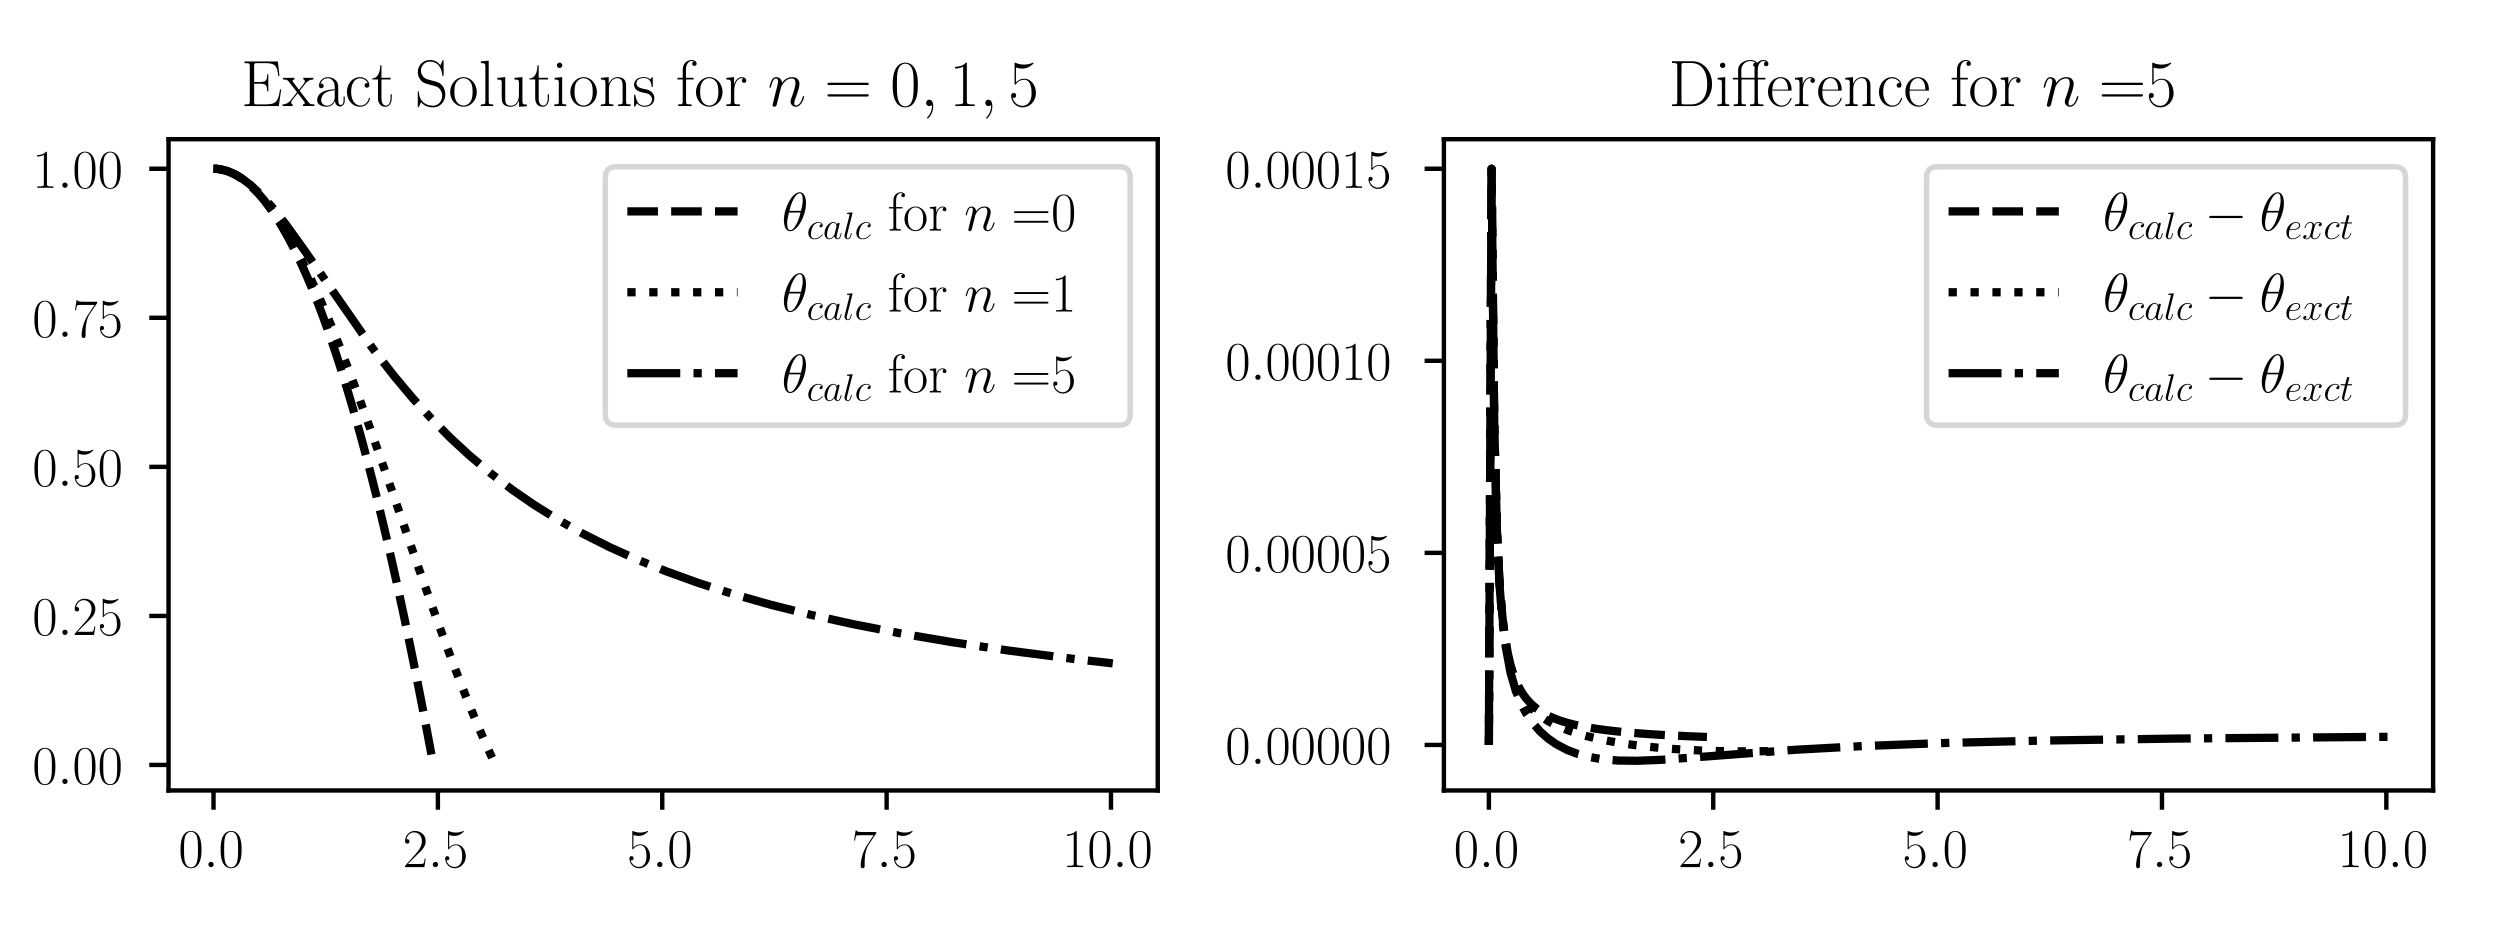 <?xml version="1.0" encoding="utf-8" standalone="no"?>
<!DOCTYPE svg PUBLIC "-//W3C//DTD SVG 1.1//EN"
  "http://www.w3.org/Graphics/SVG/1.1/DTD/svg11.dtd">
<!-- Created with matplotlib (https://matplotlib.org/) -->
<svg height="170.079pt" version="1.1" viewBox="0 0 453.543 170.079" width="453.543pt" xmlns="http://www.w3.org/2000/svg" xmlns:xlink="http://www.w3.org/1999/xlink">
 <defs>
  <style type="text/css">*{stroke-linecap:butt;stroke-linejoin:round;}</style>
 </defs>
 <g id="figure_1">
  <g id="patch_1">
   <path d="M 0 170.079 
L 453.543 170.079 
L 453.543 0 
L 0 0 
z
" style="fill:#ffffff;"/>
  </g>
  <g id="axes_1">
   <g id="patch_2">
    <path d="M 30.578 143.399 
L 210.035 143.399 
L 210.035 25.248 
L 30.578 25.248 
z
" style="fill:#ffffff;"/>
   </g>
   <g id="matplotlib.axis_1">
    <g id="xtick_1">
     <g id="line2d_1">
      <defs>
       <path d="M 0 0 
L 0 3.5 
" id="mfe8bf0acc1" style="stroke:#000000;stroke-width:0.8;"/>
      </defs>
      <g>
       <use style="stroke:#000000;stroke-width:0.8;" x="38.735" xlink:href="#mfe8bf0acc1" y="143.399"/>
      </g>
     </g>
     <g id="text_1">
      <!-- $\mathdefault{0.0}$ -->
      <g transform="translate(32.37 157.317)scale(0.1 -0.1)">
       <defs>
        <path d="M 42 31.844 
C 42 37.969 41.906 48.422 37.703 56.453 
C 34 63.484 28.094 66 22.906 66 
C 18.094 66 12 63.781 8.203 56.562 
C 4.203 49.016 3.797 39.672 3.797 31.844 
C 3.797 26.109 3.906 17.375 7 9.734 
C 11.297 -0.609 19 -2 22.906 -2 
C 27.5 -2 34.5 -0.109 38.594 9.438 
C 41.594 16.375 42 24.5 42 31.844 
z
M 22.906 -0.406 
C 16.5 -0.406 12.703 5.125 11.297 12.75 
C 10.203 18.688 10.203 27.328 10.203 32.953 
C 10.203 40.688 10.203 47.109 11.5 53.234 
C 13.406 61.781 19 64.391 22.906 64.391 
C 27 64.391 32.297 61.672 34.203 53.438 
C 35.5 47.719 35.594 40.984 35.594 32.953 
C 35.594 26.422 35.594 18.375 34.406 12.453 
C 32.297 1.5 26.406 -0.406 22.906 -0.406 
z
" id="CMR17-48"/>
        <path d="M 18.406 4.797 
C 18.406 7.688 16 9.688 13.594 9.688 
C 10.703 9.688 8.703 7.297 8.703 4.891 
C 8.703 2 11.094 0 13.5 0 
C 16.406 0 18.406 2.391 18.406 4.797 
z
" id="CMMI12-58"/>
       </defs>
       <use transform="scale(0.996)" xlink:href="#CMR17-48"/>
       <use transform="translate(45.69 0)scale(0.996)" xlink:href="#CMMI12-58"/>
       <use transform="translate(72.788 0)scale(0.996)" xlink:href="#CMR17-48"/>
      </g>
     </g>
    </g>
    <g id="xtick_2">
     <g id="line2d_2">
      <g>
       <use style="stroke:#000000;stroke-width:0.8;" x="79.439" xlink:href="#mfe8bf0acc1" y="143.399"/>
      </g>
     </g>
     <g id="text_2">
      <!-- $\mathdefault{2.5}$ -->
      <g transform="translate(73.074 157.317)scale(0.1 -0.1)">
       <defs>
        <path d="M 41.703 15.469 
L 39.906 15.469 
C 38.906 8.391 38.094 7.188 37.703 6.594 
C 37.203 5.797 30 5.797 28.594 5.797 
L 9.406 5.797 
C 13 9.688 20 16.766 28.5 24.938 
C 34.594 30.719 41.703 37.5 41.703 47.391 
C 41.703 59.188 32.297 66 21.797 66 
C 10.797 66 4.094 56.297 4.094 47.297 
C 4.094 43.391 7 42.891 8.203 42.891 
C 9.203 42.891 12.203 43.484 12.203 46.984 
C 12.203 50.094 9.594 51 8.203 51 
C 7.594 51 7 50.891 6.594 50.688 
C 8.5 59.188 14.297 63.391 20.406 63.391 
C 29.094 63.391 34.797 56.5 34.797 47.391 
C 34.797 38.703 29.703 31.219 24 24.734 
L 4.094 2.297 
L 4.094 0 
L 39.297 0 
z
" id="CMR17-50"/>
        <path d="M 11.406 58.594 
C 12.406 58.188 16.5 56.891 20.703 56.891 
C 30 56.891 35.094 61.891 38 64.688 
C 38 65.484 38 66 37.406 66 
C 37.297 66 37.094 66 36.297 65.594 
C 32.797 64.094 28.703 63 23.703 63 
C 20.703 63 16.203 63.359 11.297 65.484 
C 10.203 66 10 66 9.906 66 
C 9.406 66 9.297 65.891 9.297 63.906 
L 9.297 34.859 
C 9.297 33.016 9.297 32.5 10.297 32.5 
C 10.797 32.5 11 32.703 11.5 33.422 
C 14.703 38.047 19.094 40 24.094 40 
C 27.594 40 35.094 37.734 35.094 20.203 
C 35.094 16.984 35.094 11.188 32.094 6.594 
C 29.594 2.484 25.703 0.391 21.406 0.391 
C 14.797 0.391 8.094 4.984 6.297 12.688 
C 6.703 12.594 7.5 12.391 7.906 12.391 
C 9.203 12.391 11.703 13.094 11.703 16.188 
C 11.703 18.891 9.797 20 7.906 20 
C 5.594 20 4.094 18.594 4.094 15.797 
C 4.094 7.094 11 -2 21.594 -2 
C 31.906 -2 41.703 6.891 41.703 19.797 
C 41.703 32.094 33.906 41.594 24.203 41.594 
C 19.094 41.594 14.797 39.688 11.406 36 
z
" id="CMR17-53"/>
       </defs>
       <use transform="scale(0.996)" xlink:href="#CMR17-50"/>
       <use transform="translate(45.69 0)scale(0.996)" xlink:href="#CMMI12-58"/>
       <use transform="translate(72.788 0)scale(0.996)" xlink:href="#CMR17-53"/>
      </g>
     </g>
    </g>
    <g id="xtick_3">
     <g id="line2d_3">
      <g>
       <use style="stroke:#000000;stroke-width:0.8;" x="120.144" xlink:href="#mfe8bf0acc1" y="143.399"/>
      </g>
     </g>
     <g id="text_3">
      <!-- $\mathdefault{5.0}$ -->
      <g transform="translate(113.779 157.317)scale(0.1 -0.1)">
       <use transform="scale(0.996)" xlink:href="#CMR17-53"/>
       <use transform="translate(45.69 0)scale(0.996)" xlink:href="#CMMI12-58"/>
       <use transform="translate(72.788 0)scale(0.996)" xlink:href="#CMR17-48"/>
      </g>
     </g>
    </g>
    <g id="xtick_4">
     <g id="line2d_4">
      <g>
       <use style="stroke:#000000;stroke-width:0.8;" x="160.848" xlink:href="#mfe8bf0acc1" y="143.399"/>
      </g>
     </g>
     <g id="text_4">
      <!-- $\mathdefault{7.5}$ -->
      <g transform="translate(154.483 157.317)scale(0.1 -0.1)">
       <defs>
        <path d="M 45.094 61.797 
L 45.094 64 
L 21.594 64 
C 9.906 64 9.703 65.094 9.297 67 
L 7.5 67 
L 4.594 48.5 
L 6.406 48.5 
C 6.703 50.406 7.406 55.5 8.594 57.391 
C 9.203 58.188 16.594 58.188 18.297 58.188 
L 40.297 58.188 
L 29.203 41.719 
C 21.797 30.641 16.703 15.672 16.703 2.594 
C 16.703 1.391 16.703 -2 20.297 -2 
C 23.906 -2 23.906 1.391 23.906 2.688 
L 23.906 7.281 
C 23.906 23.656 26.703 34.438 31.297 41.312 
z
" id="CMR17-55"/>
       </defs>
       <use transform="scale(0.996)" xlink:href="#CMR17-55"/>
       <use transform="translate(45.69 0)scale(0.996)" xlink:href="#CMMI12-58"/>
       <use transform="translate(72.788 0)scale(0.996)" xlink:href="#CMR17-53"/>
      </g>
     </g>
    </g>
    <g id="xtick_5">
     <g id="line2d_5">
      <g>
       <use style="stroke:#000000;stroke-width:0.8;" x="201.552" xlink:href="#mfe8bf0acc1" y="143.399"/>
      </g>
     </g>
     <g id="text_5">
      <!-- $\mathdefault{10.0}$ -->
      <g transform="translate(192.696 157.317)scale(0.1 -0.1)">
       <defs>
        <path d="M 26.594 63.797 
C 26.594 65.891 26.5 66 25.094 66 
C 21.203 61.359 15.297 59.891 9.703 59.688 
C 9.406 59.688 8.906 59.688 8.797 59.5 
C 8.703 59.297 8.703 59.094 8.703 57 
C 11.797 57 17 57.594 21 59.984 
L 21 7.297 
C 21 3.797 20.797 2.594 12.203 2.594 
L 9.203 2.594 
L 9.203 0 
C 14 0.094 19 0.188 23.797 0.188 
C 28.594 0.188 33.594 0.094 38.406 0 
L 38.406 2.594 
L 35.406 2.594 
C 26.797 2.594 26.594 3.688 26.594 7.297 
z
" id="CMR17-49"/>
       </defs>
       <use transform="scale(0.996)" xlink:href="#CMR17-49"/>
       <use transform="translate(45.69 0)scale(0.996)" xlink:href="#CMR17-48"/>
       <use transform="translate(91.381 0)scale(0.996)" xlink:href="#CMMI12-58"/>
       <use transform="translate(118.478 0)scale(0.996)" xlink:href="#CMR17-48"/>
      </g>
     </g>
    </g>
   </g>
   <g id="matplotlib.axis_2">
    <g id="ytick_1">
     <g id="line2d_6">
      <defs>
       <path d="M 0 0 
L -3.5 0 
" id="m88f991ffd8" style="stroke:#000000;stroke-width:0.8;"/>
      </defs>
      <g>
       <use style="stroke:#000000;stroke-width:0.8;" x="30.578" xlink:href="#m88f991ffd8" y="138.777"/>
      </g>
     </g>
     <g id="text_6">
      <!-- $\mathdefault{0.00}$ -->
      <g transform="translate(5.866 142.236)scale(0.1 -0.1)">
       <use transform="scale(0.996)" xlink:href="#CMR17-48"/>
       <use transform="translate(45.69 0)scale(0.996)" xlink:href="#CMMI12-58"/>
       <use transform="translate(72.788 0)scale(0.996)" xlink:href="#CMR17-48"/>
       <use transform="translate(118.478 0)scale(0.996)" xlink:href="#CMR17-48"/>
      </g>
     </g>
    </g>
    <g id="ytick_2">
     <g id="line2d_7">
      <g>
       <use style="stroke:#000000;stroke-width:0.8;" x="30.578" xlink:href="#m88f991ffd8" y="111.737"/>
      </g>
     </g>
     <g id="text_7">
      <!-- $\mathdefault{0.25}$ -->
      <g transform="translate(5.866 115.196)scale(0.1 -0.1)">
       <use transform="scale(0.996)" xlink:href="#CMR17-48"/>
       <use transform="translate(45.69 0)scale(0.996)" xlink:href="#CMMI12-58"/>
       <use transform="translate(72.788 0)scale(0.996)" xlink:href="#CMR17-50"/>
       <use transform="translate(118.478 0)scale(0.996)" xlink:href="#CMR17-53"/>
      </g>
     </g>
    </g>
    <g id="ytick_3">
     <g id="line2d_8">
      <g>
       <use style="stroke:#000000;stroke-width:0.8;" x="30.578" xlink:href="#m88f991ffd8" y="84.698"/>
      </g>
     </g>
     <g id="text_8">
      <!-- $\mathdefault{0.50}$ -->
      <g transform="translate(5.866 88.157)scale(0.1 -0.1)">
       <use transform="scale(0.996)" xlink:href="#CMR17-48"/>
       <use transform="translate(45.69 0)scale(0.996)" xlink:href="#CMMI12-58"/>
       <use transform="translate(72.788 0)scale(0.996)" xlink:href="#CMR17-53"/>
       <use transform="translate(118.478 0)scale(0.996)" xlink:href="#CMR17-48"/>
      </g>
     </g>
    </g>
    <g id="ytick_4">
     <g id="line2d_9">
      <g>
       <use style="stroke:#000000;stroke-width:0.8;" x="30.578" xlink:href="#m88f991ffd8" y="57.658"/>
      </g>
     </g>
     <g id="text_9">
      <!-- $\mathdefault{0.75}$ -->
      <g transform="translate(5.866 61.117)scale(0.1 -0.1)">
       <use transform="scale(0.996)" xlink:href="#CMR17-48"/>
       <use transform="translate(45.69 0)scale(0.996)" xlink:href="#CMMI12-58"/>
       <use transform="translate(72.788 0)scale(0.996)" xlink:href="#CMR17-55"/>
       <use transform="translate(118.478 0)scale(0.996)" xlink:href="#CMR17-53"/>
      </g>
     </g>
    </g>
    <g id="ytick_5">
     <g id="line2d_10">
      <g>
       <use style="stroke:#000000;stroke-width:0.8;" x="30.578" xlink:href="#m88f991ffd8" y="30.618"/>
      </g>
     </g>
     <g id="text_10">
      <!-- $\mathdefault{1.00}$ -->
      <g transform="translate(5.866 34.078)scale(0.1 -0.1)">
       <use transform="scale(0.996)" xlink:href="#CMR17-49"/>
       <use transform="translate(45.69 0)scale(0.996)" xlink:href="#CMMI12-58"/>
       <use transform="translate(72.788 0)scale(0.996)" xlink:href="#CMR17-48"/>
       <use transform="translate(118.478 0)scale(0.996)" xlink:href="#CMR17-48"/>
      </g>
     </g>
    </g>
   </g>
   <g id="line2d_11">
    <path clip-path="url(#p8e3bbc7e26)" d="M 38.735 30.618 
L 39.223 30.618 
L 39.712 30.674 
L 40.2 30.758 
L 40.689 30.874 
L 41.177 31.02 
L 41.666 31.2 
L 42.154 31.411 
L 42.643 31.655 
L 43.131 31.931 
L 43.619 32.239 
L 44.108 32.58 
L 44.596 32.953 
L 45.085 33.359 
L 45.573 33.797 
L 46.062 34.268 
L 46.55 34.771 
L 47.039 35.306 
L 47.527 35.874 
L 48.016 36.474 
L 48.504 37.107 
L 48.992 37.772 
L 49.481 38.47 
L 49.969 39.2 
L 50.458 39.963 
L 50.946 40.758 
L 51.435 41.585 
L 51.923 42.445 
L 52.412 43.337 
L 52.9 44.262 
L 53.389 45.219 
L 53.877 46.209 
L 54.365 47.231 
L 54.854 48.286 
L 55.342 49.373 
L 55.831 50.492 
L 56.319 51.644 
L 56.808 52.828 
L 57.296 54.045 
L 57.785 55.294 
L 58.273 56.576 
L 58.761 57.89 
L 59.25 59.237 
L 59.738 60.616 
L 60.227 62.027 
L 60.715 63.471 
L 61.204 64.947 
L 61.692 66.456 
L 62.181 67.998 
L 62.669 69.571 
L 63.158 71.177 
L 63.646 72.816 
L 64.134 74.487 
L 64.623 76.191 
L 65.111 77.926 
L 65.6 79.695 
L 66.088 81.496 
L 66.577 83.329 
L 67.065 85.195 
L 67.554 87.093 
L 68.042 89.024 
L 68.531 90.987 
L 69.019 92.982 
L 69.507 95.01 
L 69.996 97.071 
L 70.484 99.163 
L 70.973 101.289 
L 71.461 103.446 
L 71.95 105.637 
L 72.438 107.859 
L 72.927 110.114 
L 73.415 112.402 
L 73.903 114.722 
L 74.392 117.074 
L 74.88 119.459 
L 75.369 121.877 
L 75.857 124.326 
L 76.346 126.809 
L 76.834 129.323 
L 77.323 131.87 
L 77.811 134.45 
L 78.3 137.062 
" style="fill:none;stroke:#000000;stroke-dasharray:5.55,2.4;stroke-dashoffset:0;stroke-width:1.5;"/>
   </g>
   <g id="line2d_12">
    <path clip-path="url(#p8e3bbc7e26)" d="M 38.735 30.618 
L 39.223 30.618 
L 39.712 30.674 
L 40.2 30.758 
L 40.689 30.873 
L 41.177 31.02 
L 41.666 31.199 
L 42.154 31.409 
L 42.643 31.652 
L 43.131 31.926 
L 43.619 32.232 
L 44.108 32.569 
L 44.596 32.938 
L 45.085 33.338 
L 45.573 33.769 
L 46.062 34.231 
L 46.55 34.723 
L 47.039 35.246 
L 47.527 35.798 
L 48.016 36.38 
L 48.504 36.991 
L 48.992 37.632 
L 49.481 38.301 
L 49.969 38.998 
L 50.458 39.724 
L 50.946 40.476 
L 51.435 41.256 
L 51.923 42.063 
L 52.412 42.896 
L 52.9 43.755 
L 53.389 44.639 
L 53.877 45.549 
L 54.365 46.482 
L 54.854 47.44 
L 55.342 48.421 
L 55.831 49.425 
L 56.319 50.451 
L 56.808 51.5 
L 57.296 52.569 
L 57.785 53.66 
L 58.273 54.77 
L 58.761 55.9 
L 59.25 57.049 
L 59.738 58.217 
L 60.227 59.402 
L 60.715 60.604 
L 61.204 61.823 
L 61.692 63.058 
L 62.181 64.308 
L 62.669 65.573 
L 63.158 66.852 
L 63.646 68.144 
L 64.134 69.448 
L 64.623 70.765 
L 65.111 72.093 
L 65.6 73.432 
L 66.088 74.78 
L 66.577 76.138 
L 67.065 77.504 
L 67.554 78.879 
L 68.042 80.26 
L 68.531 81.648 
L 69.019 83.042 
L 69.507 84.441 
L 69.996 85.844 
L 70.484 87.251 
L 70.973 88.661 
L 71.461 90.074 
L 71.95 91.488 
L 72.438 92.903 
L 72.927 94.318 
L 73.415 95.733 
L 73.903 97.147 
L 74.392 98.559 
L 74.88 99.968 
L 75.369 101.375 
L 75.857 102.777 
L 76.346 104.175 
L 76.834 105.568 
L 77.323 106.956 
L 77.811 108.336 
L 78.3 109.71 
L 78.788 111.076 
L 79.276 112.434 
L 79.765 113.783 
L 80.253 115.123 
L 80.742 116.452 
L 81.23 117.771 
L 81.719 119.078 
L 82.207 120.373 
L 82.696 121.657 
L 83.184 122.927 
L 83.673 124.183 
L 84.161 125.426 
L 84.649 126.654 
L 85.138 127.867 
L 85.626 129.064 
L 86.115 130.246 
L 86.603 131.411 
L 87.092 132.558 
L 87.58 133.689 
L 88.069 134.802 
L 88.557 135.896 
L 89.045 136.972 
L 89.534 138.028 
" style="fill:none;stroke:#000000;stroke-dasharray:1.5,2.475;stroke-dashoffset:0;stroke-width:1.5;"/>
   </g>
   <g id="line2d_13">
    <path clip-path="url(#p8e3bbc7e26)" d="M 38.735 30.618 
L 39.712 30.674 
L 41.177 31.018 
L 42.643 31.64 
L 44.108 32.528 
L 45.573 33.664 
L 47.527 35.52 
L 49.481 37.707 
L 51.923 40.803 
L 55.342 45.579 
L 67.554 63.131 
L 71.461 68.173 
L 74.88 72.246 
L 78.3 75.999 
L 81.719 79.446 
L 85.138 82.605 
L 89.045 85.892 
L 92.953 88.867 
L 96.861 91.565 
L 101.257 94.306 
L 105.653 96.774 
L 110.537 99.237 
L 115.422 101.447 
L 120.795 103.625 
L 126.656 105.742 
L 133.006 107.779 
L 139.844 109.719 
L 147.171 111.554 
L 154.986 113.278 
L 163.779 114.981 
L 173.059 116.554 
L 183.317 118.07 
L 195.039 119.572 
L 201.878 120.353 
L 201.878 120.353 
" style="fill:none;stroke:#000000;stroke-dasharray:9.6,2.4,1.5,2.4;stroke-dashoffset:0;stroke-width:1.5;"/>
   </g>
   <g id="patch_3">
    <path d="M 30.578 143.399 
L 30.578 25.248 
" style="fill:none;stroke:#000000;stroke-linecap:square;stroke-linejoin:miter;stroke-width:0.8;"/>
   </g>
   <g id="patch_4">
    <path d="M 210.035 143.399 
L 210.035 25.248 
" style="fill:none;stroke:#000000;stroke-linecap:square;stroke-linejoin:miter;stroke-width:0.8;"/>
   </g>
   <g id="patch_5">
    <path d="M 30.578 143.399 
L 210.035 143.399 
" style="fill:none;stroke:#000000;stroke-linecap:square;stroke-linejoin:miter;stroke-width:0.8;"/>
   </g>
   <g id="patch_6">
    <path d="M 30.578 25.248 
L 210.035 25.248 
" style="fill:none;stroke:#000000;stroke-linecap:square;stroke-linejoin:miter;stroke-width:0.8;"/>
   </g>
   <g id="text_11">
    <!-- Exact Solutions for $n=0,1,5$ -->
    <g transform="translate(43.752 19.248)scale(0.12 -0.12)">
     <defs>
      <path d="M 60.703 25.219 
L 58.906 25.219 
C 56.703 10.562 55.406 2.594 37.797 2.594 
L 23.906 2.594 
C 19.906 2.594 19.703 3.094 19.703 6.484 
L 19.703 34 
L 29.094 34 
C 38.5 34 39.406 30.609 39.406 22.328 
L 41.203 22.328 
L 41.203 48.219 
L 39.406 48.219 
C 39.406 39.969 38.5 36.594 29.094 36.594 
L 19.703 36.594 
L 19.703 61.312 
C 19.703 64.703 19.906 65.188 23.906 65.188 
L 37.594 65.188 
C 53.094 65.188 54.906 59.031 56.297 45.828 
L 58.094 45.828 
L 55.703 67.797 
L 5.094 67.797 
L 5.094 65.188 
C 12 65.188 13.094 65.188 13.094 60.719 
L 13.094 7.078 
C 13.094 2.594 12 2.594 5.094 2.594 
L 5.094 0 
L 57.094 0 
z
" id="CMR17-69"/>
      <path d="M 26 23.297 
C 29 27.188 32.406 31.594 35.203 34.891 
C 38.5 38.688 42.297 40.297 46.703 40.391 
L 46.703 43 
C 45 42.891 41.5 42.797 39.703 42.797 
C 37 42.797 33.906 42.797 31.594 43 
L 31.594 40.391 
C 33 40.188 33.797 39.188 33.797 37.797 
C 33.797 36 32.797 34.891 32.297 34.188 
L 24.906 24.797 
L 16.094 36.297 
C 15.203 37.391 15.203 37.594 15.203 38.094 
C 15.203 39.297 16.203 40.297 17.906 40.391 
L 17.906 43 
C 15.5 42.797 11.203 42.797 8.703 42.797 
C 6 42.797 2.797 42.797 0.594 43 
L 0.594 40.391 
C 6 40.391 7.203 40 9.594 37 
L 21.094 22.094 
C 21.297 21.891 21.797 21.297 21.797 21 
C 21.797 20.594 13.094 9.891 12 8.5 
C 7.5 3.094 2.797 2.688 0.094 2.594 
L 0.094 0 
C 1.797 0.094 5.297 0.188 7.094 0.188 
C 9.094 0.188 13.5 0.188 15.297 0 
L 15.297 2.594 
C 14.703 2.688 13.094 2.891 13.094 5.188 
C 13.094 7 13.906 8.094 14.797 9.297 
L 23.094 19.5 
L 31.797 8.188 
C 32.594 7.094 33.797 5.594 33.797 4.891 
C 33.797 3.5 32.594 2.688 31 2.594 
L 31 0 
C 33.406 0.188 37.703 0.188 40.203 0.188 
C 42.906 0.188 46.094 0.188 48.297 0 
L 48.297 2.594 
C 43.297 2.594 41.797 2.797 39.406 5.891 
z
" id="CMR17-120"/>
      <path d="M 36 25.875 
C 36 32 36 35.547 31.797 39.594 
C 28.094 42.984 23.797 44 20.406 44 
C 12.5 44 6.797 37.625 6.797 30.891 
C 6.797 27.188 9.797 27 10.406 27 
C 11.703 27 14 27.797 14 30.594 
C 14 33.094 12.094 34.188 10.406 34.188 
C 10 34.188 9.5 34.094 9.203 34 
C 11.297 40.531 16.703 42.391 20.203 42.391 
C 25.203 42.391 30.703 37.828 30.703 29.297 
L 30.703 25.5 
C 24.797 25.297 17.703 24.5 12.094 21.453 
C 5.797 17.922 4 12.844 4 9 
C 4 1.203 13 -1 18.297 -1 
C 23.797 -1 28.906 2.109 31.094 7.891 
C 31.297 3.422 34.094 -0.609 38.5 -0.609 
C 40.594 -0.609 45.906 0.797 45.906 8.797 
L 45.906 14.469 
L 44.094 14.469 
L 44.094 8.703 
C 44.094 2.516 41.406 1.703 40.094 1.703 
C 36 1.703 36 6.969 36 11.438 
z
M 30.703 13.859 
C 30.703 5.047 24.5 0.594 19 0.594 
C 14 0.594 10.094 4.344 10.094 9 
C 10.094 12.047 11.406 17.406 17.203 20.656 
C 22 23.391 27.5 23.797 30.703 24 
z
" id="CMR17-97"/>
      <path d="M 34.906 35 
C 33 35 30.203 35 30.203 31.484 
C 30.203 28.688 32.5 27.891 33.797 27.891 
C 34.5 27.891 37.406 28.188 37.406 31.688 
C 37.406 38.688 30.594 44 22.906 44 
C 12.297 44 3.297 34.391 3.297 21.547 
C 3.297 8.141 12.703 -1 22.906 -1 
C 35.297 -1 38.406 10.562 38.406 11.672 
C 38.406 12.078 38.297 12.375 37.594 12.375 
C 36.906 12.375 36.797 12.281 36.406 10.969 
C 33.797 2.812 28.094 0.797 23.797 0.797 
C 17.406 0.797 9.703 6.734 9.703 21.641 
C 9.703 36.844 17.094 42.188 23 42.188 
C 26.906 42.188 32.703 40.344 34.906 35 
z
" id="CMR17-99"/>
      <path d="M 15.094 40.391 
L 29.094 40.391 
L 29.094 43 
L 15.094 43 
L 15.094 62 
L 13.297 62 
C 13.094 51.438 9.594 42.188 1.094 41.984 
L 1.094 40.391 
L 9.797 40.391 
L 9.797 12.156 
C 9.797 10.234 9.797 -1 21.406 -1 
C 27.297 -1 30.703 4.812 30.703 12.25 
L 30.703 17.984 
L 28.906 17.984 
L 28.906 12.344 
C 28.906 5.422 26.203 0.797 22 0.797 
C 19.094 0.797 15.094 2.797 15.094 11.953 
z
" id="CMR17-116"/>
      <path d="M 43.797 67.984 
C 43.797 69.797 43.703 69.891 43.094 69.891 
C 42.5 69.891 42.297 69.484 41.906 68.594 
L 38.906 61.953 
C 35.094 67.5 29.297 70 23 70 
C 12.797 70 4.594 61.844 4.594 51.578 
C 4.594 48.453 5.297 44.016 8.703 39.781 
C 12.406 35.156 15.906 34.344 23.906 32.234 
C 26.906 31.422 31.906 30.109 32.906 29.703 
C 38.594 27.297 41.594 21.25 41.594 15.609 
C 41.594 8.344 36.5 0.594 27.797 0.594 
C 17.094 0.594 7.094 6.641 6.406 20.75 
C 6.297 22.359 6.203 22.453 5.5 22.453 
C 4.703 22.453 4.594 22.359 4.594 20.344 
L 4.594 0 
C 4.594 -1.812 4.703 -1.906 5.297 -1.906 
C 6 -1.906 6.203 -1.406 7.594 1.703 
C 7.703 2 7.703 2.203 9.594 6.031 
C 14.594 -0.609 23 -2 27.797 -2 
C 38.703 -2 46.406 7.141 46.406 17.828 
C 46.406 23.062 44.5 27.094 43.406 28.906 
C 39.203 35.359 34.703 36.562 29.906 37.766 
C 29.203 38.078 29 38.078 23.406 39.484 
C 18 40.891 15.703 41.594 13.203 44.312 
C 10.406 47.438 9.406 50.672 9.406 53.891 
C 9.406 60.438 14.594 67.594 23.094 67.594 
C 33.703 67.594 40.297 60.031 41.797 47.438 
C 42.094 45.625 42.203 45.531 42.906 45.531 
C 43.797 45.531 43.797 45.828 43.797 47.547 
z
" id="CMR17-83"/>
      <path d="M 43.094 21.188 
C 43.094 34 33.797 44 22.906 44 
C 12 44 2.703 34 2.703 21.188 
C 2.703 8.594 12 -1 22.906 -1 
C 33.797 -1 43.094 8.594 43.094 21.188 
z
M 22.906 0.797 
C 18.203 0.797 14.203 3.594 11.906 7.5 
C 9.406 12 9.094 17.594 9.094 22 
C 9.094 26.188 9.297 31.391 11.906 35.891 
C 13.906 39.188 17.797 42.391 22.906 42.391 
C 27.406 42.391 31.203 39.891 33.594 36.391 
C 36.703 31.688 36.703 25.094 36.703 22 
C 36.703 18.094 36.5 12.094 33.797 7.297 
C 31 2.688 26.703 0.797 22.906 0.797 
z
" id="CMR17-111"/>
      <path d="M 15.297 69 
L 3.406 67.891 
L 3.406 65.297 
C 9.297 65.297 10.203 64.703 10.203 59.922 
L 10.203 6.859 
C 10.203 3.094 9.797 2.594 3.406 2.594 
L 3.406 0 
C 5.797 0.188 10.203 0.188 12.703 0.188 
C 15.297 0.188 19.703 0.188 22.094 0 
L 22.094 2.594 
C 15.703 2.594 15.297 2.984 15.297 6.859 
z
" id="CMR17-108"/>
      <path d="M 29.406 42.891 
L 29.406 40.297 
C 35.297 40.297 36.203 39.688 36.203 34.828 
L 36.203 16.453 
C 36.203 7.969 31.703 0.594 24.297 0.594 
C 16.094 0.594 15.406 5.547 15.406 10.797 
L 15.406 44 
L 3.297 42.891 
L 3.297 40.297 
C 7.297 40.297 10 40.297 10.094 36.25 
L 10.094 16.859 
C 10.094 10.094 10.094 5.75 12.703 2.922 
C 14 1.609 16.5 -1 23.703 -1 
C 32.203 -1 35.5 6.25 36.297 8.375 
L 36.406 8.375 
L 36.406 -1 
L 48.297 -0.203 
L 48.297 2.406 
C 42.406 2.406 41.5 3.016 41.5 7.859 
L 41.5 44 
z
" id="CMR17-117"/>
      <path d="M 15.5 61.891 
C 15.5 64.094 13.703 66 11.406 66 
C 9.203 66 7.297 64.188 7.297 61.891 
C 7.297 59.688 9.094 57.797 11.406 57.797 
C 13.594 57.797 15.5 59.594 15.5 61.891 
z
M 3.797 42.891 
L 3.797 40.297 
C 9.406 40.297 10.203 39.688 10.203 34.859 
L 10.203 6.922 
C 10.203 3.094 9.797 2.594 3.406 2.594 
L 3.406 0 
C 5.797 0.188 10.094 0.188 12.594 0.188 
C 15 0.188 19.094 0.188 21.406 0 
L 21.406 2.594 
C 15.5 2.594 15.297 3.203 15.297 6.812 
L 15.297 44 
z
" id="CMR17-105"/>
      <path d="M 41.5 30.531 
C 41.5 35.656 40.5 44 28.703 44 
C 20.797 44 16.703 37.875 15.203 33.844 
L 15.094 33.844 
L 15.094 44 
L 3.297 42.891 
L 3.297 40.281 
C 9.203 40.281 10.094 39.688 10.094 34.859 
L 10.094 6.922 
C 10.094 3.094 9.703 2.594 3.297 2.594 
L 3.297 0 
C 5.703 0.188 10.094 0.188 12.703 0.188 
C 15.297 0.188 19.797 0.188 22.203 0 
L 22.203 2.594 
C 15.797 2.594 15.406 3 15.406 6.922 
L 15.406 26.219 
C 15.406 35.453 21 42.391 28 42.391 
C 35.406 42.391 36.203 35.766 36.203 30.938 
L 36.203 6.922 
C 36.203 3.094 35.797 2.594 29.406 2.594 
L 29.406 0 
C 31.797 0.188 36.203 0.188 38.797 0.188 
C 41.406 0.188 45.906 0.188 48.297 0 
L 48.297 2.594 
C 41.906 2.594 41.5 3 41.5 6.922 
z
" id="CMR17-110"/>
      <path d="M 30.906 42 
C 30.906 43.797 30.797 43.891 30.203 43.891 
C 29.797 43.891 29.703 43.797 28.5 42.297 
C 28.203 41.891 27.297 40.891 27 40.5 
C 23.797 43.891 19.297 44 17.594 44 
C 6.5 44 2.5 38.188 2.5 32.391 
C 2.5 23.391 12.703 21.297 15.594 20.688 
C 21.906 19.391 24.094 19 26.203 17.188 
C 27.5 16 29.703 13.797 29.703 10.188 
C 29.703 6 27.297 0.594 18.094 0.594 
C 9.406 0.594 6.297 7.188 4.5 16 
C 4.203 17.391 4.203 17.5 3.406 17.5 
C 2.594 17.5 2.5 17.391 2.5 15.391 
L 2.5 1 
C 2.5 -0.812 2.594 -0.906 3.203 -0.906 
C 3.703 -0.906 3.797 -0.812 4.297 0 
C 4.906 0.891 6.406 3.297 7 4.297 
C 9 1.594 12.5 -1 18.094 -1 
C 28 -1 33.297 4.391 33.297 12.188 
C 33.297 17.297 30.594 20 29.297 21.188 
C 26.297 24.297 22.797 25 18.594 25.797 
C 13.094 27 6.094 28.391 6.094 34.5 
C 6.094 37.094 7.5 42.594 17.594 42.594 
C 28.297 42.594 28.906 32.594 29.094 29.391 
C 29.203 28.891 29.703 28.797 30 28.797 
C 30.906 28.797 30.906 29.094 30.906 30.797 
z
" id="CMR17-115"/>
      <path d="M 15.297 40.391 
L 26.703 40.391 
L 26.703 43 
L 15.094 43 
L 15.094 55.297 
C 15.094 63.688 19.297 68.391 23.594 68.391 
C 24.906 68.391 26.406 68.172 27.406 67.797 
C 26.594 67.594 24.5 66.891 24.5 64.391 
C 24.5 61.797 26.5 61 27.906 61 
C 29.297 61 31.297 61.797 31.297 64.391 
C 31.297 68.016 27.703 70 23.703 70 
C 18 70 10.203 65.797 10.203 55.094 
L 10.203 43 
L 2.203 43 
L 2.203 40.391 
L 10.203 40.391 
L 10.203 6.891 
C 10.203 3.094 9.797 2.594 3.406 2.594 
L 3.406 0 
C 5.797 0.188 10.406 0.188 13 0.188 
C 15.906 0.188 21 0.188 23.703 0 
L 23.703 2.594 
C 16.5 2.594 15.297 2.594 15.297 7.094 
z
" id="CMR17-102"/>
      <path d="M 15 23.703 
C 15 33.344 19.094 42.391 26.594 42.391 
C 27.297 42.391 28 42.297 28.703 41.984 
C 28.703 41.984 26.5 41.281 26.5 38.672 
C 26.5 36.266 28.406 35.266 29.906 35.266 
C 31.094 35.266 33.297 35.969 33.297 38.781 
C 33.297 41.984 30.094 44 26.703 44 
C 19.094 44 15.797 36.562 14.797 33.047 
L 14.703 33.047 
L 14.703 44 
L 3.094 42.891 
L 3.094 40.281 
C 9 40.281 9.906 39.688 9.906 34.859 
L 9.906 6.922 
C 9.906 3.094 9.5 2.594 3.094 2.594 
L 3.094 0 
C 5.5 0.188 10.094 0.188 12.703 0.188 
C 15.594 0.188 20.703 0.188 23.406 0 
L 23.406 2.594 
C 16.203 2.594 15 2.594 15 7.109 
z
" id="CMR17-114"/>
      <path d="M 20.594 29.219 
C 20.797 29.828 23.297 34.812 27 38 
C 29.594 40.391 33 41.984 36.906 41.984 
C 40.906 41.984 42.297 39 42.297 35.016 
C 42.297 29.328 38.203 17.953 36.203 12.562 
C 35.297 10.172 34.797 8.875 34.797 7.078 
C 34.797 2.594 37.906 -1 42.703 -1 
C 52 -1 55.5 13.656 55.5 14.266 
C 55.5 14.766 55.094 15.156 54.5 15.156 
C 53.594 15.156 53.5 14.859 53 13.156 
C 50.703 4.984 46.906 1 43 1 
C 42 1 40.406 1.094 40.406 4.281 
C 40.406 6.781 41.5 9.766 42.094 11.172 
C 44.094 16.656 48.297 27.828 48.297 33.516 
C 48.297 39.5 44.797 44 37.203 44 
C 28.297 44 23.594 37.703 21.797 35.203 
C 21.5 40.891 17.406 44 13 44 
C 9.797 44 7.594 42.094 5.906 38.703 
C 4.094 35.109 2.703 29.125 2.703 28.719 
C 2.703 28.328 3.094 27.828 3.797 27.828 
C 4.594 27.828 4.703 27.922 5.297 30.219 
C 6.906 36.312 8.703 41.984 12.703 41.984 
C 15 41.984 15.797 40.391 15.797 37.406 
C 15.797 35.203 14.797 31.312 14.094 28.234 
L 11.297 17.453 
C 10.906 15.562 9.797 11.062 9.297 9.266 
C 8.594 6.672 7.5 1.984 7.5 1.484 
C 7.5 0.094 8.594 -1 10.094 -1 
C 11.297 -1 12.703 -0.406 13.5 1.094 
C 13.703 1.594 14.594 5.078 15.094 7.078 
L 17.297 16.062 
z
" id="CMMI12-110"/>
      <path d="M 64.297 32 
C 65.797 32 67.297 32 67.297 33.688 
C 67.297 35.5 65.594 35.5 63.906 35.5 
L 8 35.5 
C 6.297 35.5 4.594 35.5 4.594 33.688 
C 4.594 32 6.094 32 7.594 32 
z
M 63.906 14.484 
C 65.594 14.484 67.297 14.484 67.297 16.297 
C 67.297 18 65.797 18 64.297 18 
L 7.594 18 
C 6.094 18 4.594 18 4.594 16.297 
C 4.594 14.484 6.297 14.484 8 14.484 
z
" id="CMR17-61"/>
      <path d="M 19.5 -0.406 
C 19.5 5.391 17.594 9.688 13.5 9.688 
C 10.297 9.688 8.703 7.094 8.703 4.891 
C 8.703 2.688 10.203 0 13.594 0 
C 14.906 0 16 0.391 16.906 1.297 
C 17.094 1.5 17.203 1.5 17.297 1.5 
C 17.5 1.5 17.5 0.094 17.5 -0.406 
C 17.5 -3.641 16.906 -10.031 11.094 -16.422 
C 10 -17.609 10 -17.812 10 -18 
C 10 -18.5 10.5 -19 11 -19 
C 11.797 -19 19.5 -11.703 19.5 -0.406 
z
" id="CMMI12-59"/>
     </defs>
     <use transform="scale(0.996)" xlink:href="#CMR17-69"/>
     <use transform="translate(62.586 0)scale(0.996)" xlink:href="#CMR17-120"/>
     <use transform="translate(110.879 0)scale(0.996)" xlink:href="#CMR17-97"/>
     <use transform="translate(156.57 0)scale(0.996)" xlink:href="#CMR17-99"/>
     <use transform="translate(197.055 0)scale(0.996)" xlink:href="#CMR17-116"/>
     <use transform="translate(262.412 0)scale(0.996)" xlink:href="#CMR17-83"/>
     <use transform="translate(313.307 0)scale(0.996)" xlink:href="#CMR17-111"/>
     <use transform="translate(358.998 0)scale(0.996)" xlink:href="#CMR17-108"/>
     <use transform="translate(383.869 0)scale(0.996)" xlink:href="#CMR17-117"/>
     <use transform="translate(434.764 0)scale(0.996)" xlink:href="#CMR17-116"/>
     <use transform="translate(470.045 0)scale(0.996)" xlink:href="#CMR17-105"/>
     <use transform="translate(494.916 0)scale(0.996)" xlink:href="#CMR17-111"/>
     <use transform="translate(540.607 0)scale(0.996)" xlink:href="#CMR17-110"/>
     <use transform="translate(591.502 0)scale(0.996)" xlink:href="#CMR17-115"/>
     <use transform="translate(657.379 0)scale(0.996)" xlink:href="#CMR17-102"/>
     <use transform="translate(684.853 0)scale(0.996)" xlink:href="#CMR17-111"/>
     <use transform="translate(730.543 0)scale(0.996)" xlink:href="#CMR17-114"/>
     <use transform="translate(795.9 0)scale(0.996)" xlink:href="#CMMI12-110"/>
     <use transform="translate(881.804 0)scale(0.996)" xlink:href="#CMR17-61"/>
     <use transform="translate(981.193 0)scale(0.996)" xlink:href="#CMR17-48"/>
     <use transform="translate(1026.883 0)scale(0.996)" xlink:href="#CMMI12-59"/>
     <use transform="translate(1070.585 0)scale(0.996)" xlink:href="#CMR17-49"/>
     <use transform="translate(1116.275 0)scale(0.996)" xlink:href="#CMMI12-59"/>
     <use transform="translate(1159.977 0)scale(0.996)" xlink:href="#CMR17-53"/>
    </g>
   </g>
   <g id="legend_1">
    <g id="patch_7">
     <path d="M 111.811 77.14 
L 203.035 77.14 
Q 205.035 77.14 205.035 75.14 
L 205.035 32.248 
Q 205.035 30.248 203.035 30.248 
L 111.811 30.248 
Q 109.811 30.248 109.811 32.248 
L 109.811 75.14 
Q 109.811 77.14 111.811 77.14 
z
" style="fill:#ffffff;opacity:0.8;stroke:#cccccc;stroke-linejoin:miter;"/>
    </g>
    <g id="line2d_14">
     <path d="M 113.811 38.346 
L 133.811 38.346 
" style="fill:none;stroke:#000000;stroke-dasharray:5.55,2.4;stroke-dashoffset:0;stroke-width:1.5;"/>
    </g>
    <g id="line2d_15"/>
    <g id="text_12">
     <!-- $\theta_{calc}$ for $n=$0 -->
     <g transform="translate(141.811 41.846)scale(0.1 -0.1)">
      <defs>
       <path d="M 44.297 50 
C 44.297 60.141 41.094 70 32.906 70 
C 18.906 70 4 40.859 4 18.984 
C 4 14.406 5 -1 15.5 -1 
C 29.094 -1 44.297 27.422 44.297 50 
z
M 14 36 
C 15.5 41.859 17.594 50.203 21.594 57.266 
C 24.906 63.219 28.406 67.984 32.797 67.984 
C 36.094 67.984 38.297 65.203 38.297 55.672 
C 38.297 52.094 38 47.125 35.094 36 
z
M 34.406 33 
C 31.906 23.25 29.797 17 26.203 10.734 
C 23.297 5.656 19.797 1 15.594 1 
C 12.5 1 10 3.375 10 13.219 
C 10 19.672 11.594 26.438 13.203 33 
z
" id="CMMI12-18"/>
       <path d="M 39.094 38 
C 37.203 38 36.297 38 34.906 36.797 
C 34.297 36.297 33.203 34.797 33.203 33.188 
C 33.203 31.188 34.703 29.984 36.594 29.984 
C 39 29.984 41.703 31.984 41.703 35.984 
C 41.703 40.484 37.094 44 30.203 44 
C 17.094 44 4 30.188 4 15.797 
C 4 6.969 9.406 -1 19.594 -1 
C 33.203 -1 41.797 9.719 41.797 11.031 
C 41.797 11.641 41.203 12.141 40.797 12.141 
C 40.5 12.141 40.406 12.047 39.5 11.125 
C 33.094 2.516 23.594 1 19.797 1 
C 12.906 1 10.703 7.078 10.703 12.141 
C 10.703 15.688 12.406 25.531 16 32.391 
C 18.594 37.094 24 41.984 30.297 41.984 
C 31.594 41.984 37.094 41.812 39.094 38 
z
" id="CMMI12-99"/>
       <path d="M 30.094 11.859 
C 29.594 10.172 29.594 9.969 28.203 8.078 
C 26 5.281 21.594 1 16.906 1 
C 12.797 1 10.5 4.688 10.5 10.562 
C 10.5 16.062 13.594 27.234 15.5 31.422 
C 18.906 38.406 23.594 41.984 27.5 41.984 
C 34.094 41.984 35.406 33.812 35.406 33.016 
C 35.406 32.922 35.094 31.625 35 31.422 
z
M 36.5 37.406 
C 35.406 40 32.703 44 27.5 44 
C 16.203 44 4 29.422 4 14.656 
C 4 4.781 9.797 -1 16.594 -1 
C 22.094 -1 26.797 3.281 29.594 6.578 
C 30.594 0.688 35.297 -1 38.297 -1 
C 41.297 -1 43.703 0.797 45.5 4.375 
C 47.094 7.75 48.5 13.828 48.5 14.219 
C 48.5 14.719 48.094 15.125 47.5 15.125 
C 46.594 15.125 46.5 14.625 46.094 13.125 
C 44.594 7.266 42.703 1 38.594 1 
C 35.703 1 35.5 3.578 35.5 5.562 
C 35.5 7.859 35.797 8.953 36.703 12.828 
C 37.406 15.312 37.906 17.5 38.703 20.391 
C 42.406 35.312 43.297 38.891 43.297 39.5 
C 43.297 40.891 42.203 42 40.703 42 
C 37.5 42 36.703 38.5 36.5 37.312 
z
" id="CMMI12-97"/>
       <path d="M 25.406 66.484 
C 25.5 66.891 25.703 67.484 25.703 67.984 
C 25.703 69 24.703 69 24.5 69 
C 24.406 69 20.797 68.688 19 68.484 
C 17.297 68.391 15.797 68.188 14 68.094 
C 11.594 67.891 10.906 67.797 10.906 65.984 
C 10.906 64.984 11.906 64.984 12.906 64.984 
C 18 64.984 18 64.094 18 63.109 
C 18 62.703 18 62.516 17.5 60.719 
L 5.094 11.422 
C 4.797 10.328 4.594 9.531 4.594 7.953 
C 4.594 2.984 8.297 -1 13.406 -1 
C 16.703 -1 18.906 1.188 20.5 4.266 
C 22.203 7.547 23.594 13.812 23.594 14.203 
C 23.594 14.703 23.203 15.109 22.594 15.109 
C 21.703 15.109 21.594 14.609 21.203 13.109 
C 19.406 6.266 17.594 1 13.594 1 
C 10.594 1 10.594 4.172 10.594 5.562 
C 10.594 5.969 10.594 8.047 11.297 10.828 
z
" id="CMMI12-108"/>
      </defs>
      <use transform="scale(0.996)" xlink:href="#CMMI12-18"/>
      <use transform="translate(45.46 -14.944)scale(0.697)" xlink:href="#CMMI12-99"/>
      <use transform="translate(74.848 -14.944)scale(0.697)" xlink:href="#CMMI12-97"/>
      <use transform="translate(110.693 -14.944)scale(0.697)" xlink:href="#CMMI12-108"/>
      <use transform="translate(132.567 -14.944)scale(0.697)" xlink:href="#CMMI12-99"/>
      <use transform="translate(192.529 0)scale(0.996)" xlink:href="#CMR17-102"/>
      <use transform="translate(220.003 0)scale(0.996)" xlink:href="#CMR17-111"/>
      <use transform="translate(265.693 0)scale(0.996)" xlink:href="#CMR17-114"/>
      <use transform="translate(331.05 0)scale(0.996)" xlink:href="#CMMI12-110"/>
      <use transform="translate(416.954 0)scale(0.996)" xlink:href="#CMR17-61"/>
      <use transform="translate(488.669 0)scale(0.996)" xlink:href="#CMR17-48"/>
     </g>
    </g>
    <g id="line2d_16">
     <path d="M 113.811 53.025 
L 133.811 53.025 
" style="fill:none;stroke:#000000;stroke-dasharray:1.5,2.475;stroke-dashoffset:0;stroke-width:1.5;"/>
    </g>
    <g id="line2d_17"/>
    <g id="text_13">
     <!-- $\theta_{calc}$ for $n=$1 -->
     <g transform="translate(141.811 56.525)scale(0.1 -0.1)">
      <use transform="scale(0.996)" xlink:href="#CMMI12-18"/>
      <use transform="translate(45.46 -14.944)scale(0.697)" xlink:href="#CMMI12-99"/>
      <use transform="translate(74.848 -14.944)scale(0.697)" xlink:href="#CMMI12-97"/>
      <use transform="translate(110.693 -14.944)scale(0.697)" xlink:href="#CMMI12-108"/>
      <use transform="translate(132.567 -14.944)scale(0.697)" xlink:href="#CMMI12-99"/>
      <use transform="translate(192.529 0)scale(0.996)" xlink:href="#CMR17-102"/>
      <use transform="translate(220.003 0)scale(0.996)" xlink:href="#CMR17-111"/>
      <use transform="translate(265.693 0)scale(0.996)" xlink:href="#CMR17-114"/>
      <use transform="translate(331.05 0)scale(0.996)" xlink:href="#CMMI12-110"/>
      <use transform="translate(416.954 0)scale(0.996)" xlink:href="#CMR17-61"/>
      <use transform="translate(488.669 0)scale(0.996)" xlink:href="#CMR17-49"/>
     </g>
    </g>
    <g id="line2d_18">
     <path d="M 113.811 67.703 
L 133.811 67.703 
" style="fill:none;stroke:#000000;stroke-dasharray:9.6,2.4,1.5,2.4;stroke-dashoffset:0;stroke-width:1.5;"/>
    </g>
    <g id="line2d_19"/>
    <g id="text_14">
     <!-- $\theta_{calc}$ for $n=$5 -->
     <g transform="translate(141.811 71.203)scale(0.1 -0.1)">
      <use transform="scale(0.996)" xlink:href="#CMMI12-18"/>
      <use transform="translate(45.46 -14.944)scale(0.697)" xlink:href="#CMMI12-99"/>
      <use transform="translate(74.848 -14.944)scale(0.697)" xlink:href="#CMMI12-97"/>
      <use transform="translate(110.693 -14.944)scale(0.697)" xlink:href="#CMMI12-108"/>
      <use transform="translate(132.567 -14.944)scale(0.697)" xlink:href="#CMMI12-99"/>
      <use transform="translate(192.529 0)scale(0.996)" xlink:href="#CMR17-102"/>
      <use transform="translate(220.003 0)scale(0.996)" xlink:href="#CMR17-111"/>
      <use transform="translate(265.693 0)scale(0.996)" xlink:href="#CMR17-114"/>
      <use transform="translate(331.05 0)scale(0.996)" xlink:href="#CMMI12-110"/>
      <use transform="translate(416.954 0)scale(0.996)" xlink:href="#CMR17-61"/>
      <use transform="translate(488.669 0)scale(0.996)" xlink:href="#CMR17-53"/>
     </g>
    </g>
   </g>
  </g>
  <g id="axes_2">
   <g id="patch_8">
    <path d="M 261.95 143.399 
L 441.407 143.399 
L 441.407 25.248 
L 261.95 25.248 
z
" style="fill:#ffffff;"/>
   </g>
   <g id="matplotlib.axis_3">
    <g id="xtick_6">
     <g id="line2d_20">
      <g>
       <use style="stroke:#000000;stroke-width:0.8;" x="270.107" xlink:href="#mfe8bf0acc1" y="143.399"/>
      </g>
     </g>
     <g id="text_15">
      <!-- $\mathdefault{0.0}$ -->
      <g transform="translate(263.742 157.317)scale(0.1 -0.1)">
       <use transform="scale(0.996)" xlink:href="#CMR17-48"/>
       <use transform="translate(45.69 0)scale(0.996)" xlink:href="#CMMI12-58"/>
       <use transform="translate(72.788 0)scale(0.996)" xlink:href="#CMR17-48"/>
      </g>
     </g>
    </g>
    <g id="xtick_7">
     <g id="line2d_21">
      <g>
       <use style="stroke:#000000;stroke-width:0.8;" x="310.811" xlink:href="#mfe8bf0acc1" y="143.399"/>
      </g>
     </g>
     <g id="text_16">
      <!-- $\mathdefault{2.5}$ -->
      <g transform="translate(304.446 157.317)scale(0.1 -0.1)">
       <use transform="scale(0.996)" xlink:href="#CMR17-50"/>
       <use transform="translate(45.69 0)scale(0.996)" xlink:href="#CMMI12-58"/>
       <use transform="translate(72.788 0)scale(0.996)" xlink:href="#CMR17-53"/>
      </g>
     </g>
    </g>
    <g id="xtick_8">
     <g id="line2d_22">
      <g>
       <use style="stroke:#000000;stroke-width:0.8;" x="351.515" xlink:href="#mfe8bf0acc1" y="143.399"/>
      </g>
     </g>
     <g id="text_17">
      <!-- $\mathdefault{5.0}$ -->
      <g transform="translate(345.15 157.317)scale(0.1 -0.1)">
       <use transform="scale(0.996)" xlink:href="#CMR17-53"/>
       <use transform="translate(45.69 0)scale(0.996)" xlink:href="#CMMI12-58"/>
       <use transform="translate(72.788 0)scale(0.996)" xlink:href="#CMR17-48"/>
      </g>
     </g>
    </g>
    <g id="xtick_9">
     <g id="line2d_23">
      <g>
       <use style="stroke:#000000;stroke-width:0.8;" x="392.22" xlink:href="#mfe8bf0acc1" y="143.399"/>
      </g>
     </g>
     <g id="text_18">
      <!-- $\mathdefault{7.5}$ -->
      <g transform="translate(385.855 157.317)scale(0.1 -0.1)">
       <use transform="scale(0.996)" xlink:href="#CMR17-55"/>
       <use transform="translate(45.69 0)scale(0.996)" xlink:href="#CMMI12-58"/>
       <use transform="translate(72.788 0)scale(0.996)" xlink:href="#CMR17-53"/>
      </g>
     </g>
    </g>
    <g id="xtick_10">
     <g id="line2d_24">
      <g>
       <use style="stroke:#000000;stroke-width:0.8;" x="432.924" xlink:href="#mfe8bf0acc1" y="143.399"/>
      </g>
     </g>
     <g id="text_19">
      <!-- $\mathdefault{10.0}$ -->
      <g transform="translate(424.068 157.317)scale(0.1 -0.1)">
       <use transform="scale(0.996)" xlink:href="#CMR17-49"/>
       <use transform="translate(45.69 0)scale(0.996)" xlink:href="#CMR17-48"/>
       <use transform="translate(91.381 0)scale(0.996)" xlink:href="#CMMI12-58"/>
       <use transform="translate(118.478 0)scale(0.996)" xlink:href="#CMR17-48"/>
      </g>
     </g>
    </g>
   </g>
   <g id="matplotlib.axis_4">
    <g id="ytick_6">
     <g id="line2d_25">
      <g>
       <use style="stroke:#000000;stroke-width:0.8;" x="261.95" xlink:href="#m88f991ffd8" y="135.141"/>
      </g>
     </g>
     <g id="text_20">
      <!-- $\mathdefault{0.00000}$ -->
      <g transform="translate(222.294 138.6)scale(0.1 -0.1)">
       <use transform="scale(0.996)" xlink:href="#CMR17-48"/>
       <use transform="translate(45.69 0)scale(0.996)" xlink:href="#CMMI12-58"/>
       <use transform="translate(72.788 0)scale(0.996)" xlink:href="#CMR17-48"/>
       <use transform="translate(118.478 0)scale(0.996)" xlink:href="#CMR17-48"/>
       <use transform="translate(164.169 0)scale(0.996)" xlink:href="#CMR17-48"/>
       <use transform="translate(209.859 0)scale(0.996)" xlink:href="#CMR17-48"/>
       <use transform="translate(255.55 0)scale(0.996)" xlink:href="#CMR17-48"/>
      </g>
     </g>
    </g>
    <g id="ytick_7">
     <g id="line2d_26">
      <g>
       <use style="stroke:#000000;stroke-width:0.8;" x="261.95" xlink:href="#m88f991ffd8" y="100.3"/>
      </g>
     </g>
     <g id="text_21">
      <!-- $\mathdefault{0.00005}$ -->
      <g transform="translate(222.294 103.759)scale(0.1 -0.1)">
       <use transform="scale(0.996)" xlink:href="#CMR17-48"/>
       <use transform="translate(45.69 0)scale(0.996)" xlink:href="#CMMI12-58"/>
       <use transform="translate(72.788 0)scale(0.996)" xlink:href="#CMR17-48"/>
       <use transform="translate(118.478 0)scale(0.996)" xlink:href="#CMR17-48"/>
       <use transform="translate(164.169 0)scale(0.996)" xlink:href="#CMR17-48"/>
       <use transform="translate(209.859 0)scale(0.996)" xlink:href="#CMR17-48"/>
       <use transform="translate(255.55 0)scale(0.996)" xlink:href="#CMR17-53"/>
      </g>
     </g>
    </g>
    <g id="ytick_8">
     <g id="line2d_27">
      <g>
       <use style="stroke:#000000;stroke-width:0.8;" x="261.95" xlink:href="#m88f991ffd8" y="65.459"/>
      </g>
     </g>
     <g id="text_22">
      <!-- $\mathdefault{0.00010}$ -->
      <g transform="translate(222.294 68.919)scale(0.1 -0.1)">
       <use transform="scale(0.996)" xlink:href="#CMR17-48"/>
       <use transform="translate(45.69 0)scale(0.996)" xlink:href="#CMMI12-58"/>
       <use transform="translate(72.788 0)scale(0.996)" xlink:href="#CMR17-48"/>
       <use transform="translate(118.478 0)scale(0.996)" xlink:href="#CMR17-48"/>
       <use transform="translate(164.169 0)scale(0.996)" xlink:href="#CMR17-48"/>
       <use transform="translate(209.859 0)scale(0.996)" xlink:href="#CMR17-49"/>
       <use transform="translate(255.55 0)scale(0.996)" xlink:href="#CMR17-48"/>
      </g>
     </g>
    </g>
    <g id="ytick_9">
     <g id="line2d_28">
      <g>
       <use style="stroke:#000000;stroke-width:0.8;" x="261.95" xlink:href="#m88f991ffd8" y="30.618"/>
      </g>
     </g>
     <g id="text_23">
      <!-- $\mathdefault{0.00015}$ -->
      <g transform="translate(222.294 34.078)scale(0.1 -0.1)">
       <use transform="scale(0.996)" xlink:href="#CMR17-48"/>
       <use transform="translate(45.69 0)scale(0.996)" xlink:href="#CMMI12-58"/>
       <use transform="translate(72.788 0)scale(0.996)" xlink:href="#CMR17-48"/>
       <use transform="translate(118.478 0)scale(0.996)" xlink:href="#CMR17-48"/>
       <use transform="translate(164.169 0)scale(0.996)" xlink:href="#CMR17-48"/>
       <use transform="translate(209.859 0)scale(0.996)" xlink:href="#CMR17-49"/>
       <use transform="translate(255.55 0)scale(0.996)" xlink:href="#CMR17-53"/>
      </g>
     </g>
    </g>
   </g>
   <g id="line2d_29">
    <path clip-path="url(#p7897757ca3)" d="M 270.107 135.141 
L 270.595 30.618 
L 271.084 77.073 
L 271.572 96.235 
L 272.06 105.94 
L 272.549 111.775 
L 273.037 115.668 
L 273.526 118.45 
L 274.014 120.536 
L 274.503 122.159 
L 274.991 123.457 
L 275.48 124.519 
L 275.968 125.404 
L 276.457 126.153 
L 276.945 126.795 
L 277.433 127.351 
L 277.922 127.838 
L 278.41 128.268 
L 278.899 128.65 
L 279.387 128.991 
L 279.876 129.299 
L 280.364 129.577 
L 280.853 129.83 
L 281.341 130.061 
L 281.829 130.272 
L 282.318 130.467 
L 282.806 130.647 
L 283.295 130.813 
L 283.783 130.968 
L 284.272 131.112 
L 284.76 131.246 
L 285.249 131.372 
L 285.737 131.49 
L 286.226 131.6 
L 286.714 131.704 
L 287.202 131.803 
L 287.691 131.895 
L 288.179 131.983 
L 288.668 132.066 
L 289.156 132.145 
L 289.645 132.22 
L 290.133 132.291 
L 290.622 132.359 
L 291.11 132.424 
L 291.599 132.485 
L 292.087 132.544 
L 292.575 132.601 
L 293.064 132.655 
L 293.552 132.707 
L 294.041 132.756 
L 294.529 132.804 
L 295.018 132.85 
L 295.506 132.894 
L 295.995 132.936 
L 296.483 132.977 
L 296.971 133.016 
L 297.46 133.054 
L 297.948 133.091 
L 298.437 133.126 
L 298.925 133.161 
L 299.414 133.194 
L 299.902 133.225 
L 300.391 133.256 
L 300.879 133.286 
L 301.368 133.315 
L 301.856 133.343 
L 302.344 133.371 
L 302.833 133.397 
L 303.321 133.423 
L 303.81 133.448 
L 304.298 133.472 
L 304.787 133.495 
L 305.275 133.518 
L 305.764 133.54 
L 306.252 133.562 
L 306.741 133.583 
L 307.229 133.603 
L 307.717 133.623 
L 308.206 133.643 
L 308.694 133.662 
L 309.183 133.68 
L 309.671 133.698 
" style="fill:none;stroke:#000000;stroke-dasharray:5.55,2.4;stroke-dashoffset:0;stroke-width:1.5;"/>
   </g>
   <g id="line2d_30">
    <path clip-path="url(#p7897757ca3)" d="M 270.107 135.141 
L 270.595 30.623 
L 271.084 77.096 
L 271.572 96.29 
L 272.06 106.036 
L 272.549 111.917 
L 273.037 115.858 
L 273.526 118.689 
L 274.014 120.825 
L 274.503 122.497 
L 274.991 123.846 
L 275.48 124.959 
L 275.968 125.894 
L 276.457 126.694 
L 276.945 127.386 
L 277.433 127.992 
L 277.922 128.529 
L 278.41 129.008 
L 278.899 129.439 
L 279.387 129.83 
L 279.876 130.186 
L 280.364 130.512 
L 280.853 130.813 
L 281.341 131.091 
L 281.829 131.35 
L 282.318 131.591 
L 282.806 131.817 
L 283.295 132.029 
L 283.783 132.228 
L 284.272 132.416 
L 284.76 132.594 
L 285.249 132.763 
L 285.737 132.923 
L 286.226 133.076 
L 286.714 133.221 
L 287.202 133.36 
L 287.691 133.492 
L 288.179 133.619 
L 288.668 133.741 
L 289.156 133.857 
L 289.645 133.969 
L 290.133 134.076 
L 290.622 134.18 
L 291.11 134.279 
L 291.599 134.374 
L 292.087 134.466 
L 292.575 134.555 
L 293.064 134.64 
L 293.552 134.722 
L 294.041 134.802 
L 294.529 134.878 
L 295.018 134.951 
L 295.506 135.022 
L 295.995 135.091 
L 296.483 135.156 
L 296.971 135.22 
L 297.46 135.281 
L 297.948 135.34 
L 298.437 135.396 
L 298.925 135.451 
L 299.414 135.503 
L 299.902 135.554 
L 300.391 135.602 
L 300.879 135.648 
L 301.368 135.693 
L 301.856 135.736 
L 302.344 135.777 
L 302.833 135.816 
L 303.321 135.853 
L 303.81 135.889 
L 304.298 135.922 
L 304.787 135.955 
L 305.275 135.985 
L 305.764 136.014 
L 306.252 136.042 
L 306.741 136.068 
L 307.229 136.092 
L 307.717 136.115 
L 308.206 136.137 
L 308.694 136.157 
L 309.183 136.176 
L 309.671 136.193 
L 310.16 136.209 
L 310.648 136.224 
L 311.137 136.237 
L 311.625 136.249 
L 312.113 136.26 
L 312.602 136.27 
L 313.09 136.278 
L 313.579 136.285 
L 314.067 136.291 
L 314.556 136.296 
L 315.044 136.299 
L 315.533 136.302 
L 316.021 136.303 
L 316.51 136.304 
L 316.998 136.303 
L 317.486 136.302 
L 317.975 136.299 
L 318.463 136.295 
L 318.952 136.291 
L 319.44 136.285 
L 319.929 136.279 
L 320.417 136.271 
L 320.906 136.263 
" style="fill:none;stroke:#000000;stroke-dasharray:1.5,2.475;stroke-dashoffset:0;stroke-width:1.5;"/>
   </g>
   <g id="line2d_31">
    <path clip-path="url(#p7897757ca3)" d="M 270.107 135.141 
L 270.595 30.642 
L 271.084 77.188 
L 271.572 96.508 
L 272.06 106.418 
L 272.549 112.479 
L 273.037 116.606 
L 274.014 121.947 
L 274.991 125.335 
L 275.968 127.732 
L 276.945 129.55 
L 277.922 130.991 
L 279.387 132.682 
L 280.853 133.982 
L 282.318 135.002 
L 284.272 136.035 
L 286.226 136.783 
L 288.179 137.311 
L 290.622 137.731 
L 293.552 137.977 
L 296.971 138.02 
L 301.368 137.846 
L 309.183 137.267 
L 325.79 136.015 
L 338.001 135.349 
L 352.167 134.81 
L 370.239 134.359 
L 394.662 133.99 
L 430.319 133.694 
L 433.249 133.677 
L 433.249 133.677 
" style="fill:none;stroke:#000000;stroke-dasharray:9.6,2.4,1.5,2.4;stroke-dashoffset:0;stroke-width:1.5;"/>
   </g>
   <g id="patch_9">
    <path d="M 261.95 143.399 
L 261.95 25.248 
" style="fill:none;stroke:#000000;stroke-linecap:square;stroke-linejoin:miter;stroke-width:0.8;"/>
   </g>
   <g id="patch_10">
    <path d="M 441.407 143.399 
L 441.407 25.248 
" style="fill:none;stroke:#000000;stroke-linecap:square;stroke-linejoin:miter;stroke-width:0.8;"/>
   </g>
   <g id="patch_11">
    <path d="M 261.95 143.399 
L 441.407 143.399 
" style="fill:none;stroke:#000000;stroke-linecap:square;stroke-linejoin:miter;stroke-width:0.8;"/>
   </g>
   <g id="patch_12">
    <path d="M 261.95 25.248 
L 441.407 25.248 
" style="fill:none;stroke:#000000;stroke-linecap:square;stroke-linejoin:miter;stroke-width:0.8;"/>
   </g>
   <g id="text_24">
    <!-- Difference for $n=$5 -->
    <g transform="translate(302.709 19.248)scale(0.12 -0.12)">
     <defs>
      <path d="M 5.203 68 
L 5.203 65.391 
C 12.094 65.391 13.203 65.391 13.203 60.906 
L 13.203 7.078 
C 13.203 2.594 12.094 2.594 5.203 2.594 
L 5.203 0 
L 37 0 
C 53.094 0 66 14.734 66 33.438 
C 66 52.25 53.297 68 37 68 
z
M 23.797 2.594 
C 19.797 2.594 19.594 3.094 19.594 6.469 
L 19.594 61.5 
C 19.594 64.891 19.797 65.391 23.797 65.391 
L 35 65.391 
C 43.297 65.391 58.594 60.516 58.594 33.438 
C 58.594 19.406 54.5 13.734 52.594 11.047 
C 50.203 7.969 44.5 2.594 35 2.594 
z
" id="CMR17-68"/>
      <path d="M 39.906 40.391 
L 51.297 40.391 
L 51.297 43 
L 39.703 43 
L 39.703 55 
C 39.703 63.234 43.906 68.391 48.203 68.391 
C 49.5 68.391 51 68 52 67.297 
C 51.203 67.094 49.094 66.406 49.094 63.922 
C 49.094 61.344 51.094 60.547 52.5 60.547 
C 53.906 60.547 55.906 61.344 55.906 63.922 
C 55.906 67.703 52.297 70 48.297 70 
C 44.406 70 41.203 68.094 38.703 65.719 
C 36.406 68.984 32.594 70 28.703 70 
C 20.906 70 9.906 65.516 9.906 54.594 
L 9.906 43 
L 1.906 43 
L 1.906 40.391 
L 9.906 40.391 
L 9.906 6.891 
C 9.906 3.094 9.5 2.594 3.094 2.594 
L 3.094 0 
C 5.5 0.188 9.906 0.188 12.406 0.188 
C 15 0.188 19.406 0.188 21.797 0 
L 21.797 2.594 
C 15.406 2.594 15 3 15 6.891 
L 15 40.391 
L 34.797 40.391 
L 34.797 6.891 
C 34.797 3.094 34.406 2.594 28 2.594 
L 28 0 
C 30.406 0.188 35 0.188 37.594 0.188 
C 40.5 0.188 45.594 0.188 48.297 0 
L 48.297 2.594 
C 41.094 2.594 39.906 2.594 39.906 7.094 
z
M 14.797 43 
L 14.797 54.594 
C 14.797 63.625 21.797 68.391 28.5 68.391 
C 30 68.391 33.906 68.094 36.297 65.906 
C 34.5 65.812 32.797 65.016 32.797 62.531 
C 32.797 59.953 35.094 59.266 35.297 59.266 
C 34.797 57.484 34.797 55.5 34.797 54.797 
L 34.797 43 
z
" id="CMR17-11"/>
      <path d="M 38.094 23.484 
C 38.5 23.891 38.5 24.094 38.5 25.094 
C 38.5 35.172 33.094 44 21.703 44 
C 11.094 44 2.703 33.984 2.703 21.781 
C 2.703 8.656 12.203 -1 22.797 -1 
C 34 -1 38.406 9.672 38.406 11.797 
C 38.406 12.5 37.797 12.5 37.594 12.5 
C 36.906 12.5 36.797 12.297 36.406 11.078 
C 34.203 4.219 28.703 0.797 23.5 0.797 
C 19.203 0.797 14.906 3.219 12.203 7.656 
C 9.094 12.797 9.094 18.75 9.094 23.484 
z
M 9.203 25 
C 9.906 39.234 17.594 42.391 21.594 42.391 
C 28.406 42.391 33 36.062 33.094 25 
z
" id="CMR17-101"/>
     </defs>
     <use transform="scale(0.996)" xlink:href="#CMR17-68"/>
     <use transform="translate(70.394 0)scale(0.996)" xlink:href="#CMR17-105"/>
     <use transform="translate(95.265 0)scale(0.996)" xlink:href="#CMR17-11"/>
     <use transform="translate(147.609 0)scale(0.996)" xlink:href="#CMR17-101"/>
     <use transform="translate(188.095 0)scale(0.996)" xlink:href="#CMR17-114"/>
     <use transform="translate(223.376 0)scale(0.996)" xlink:href="#CMR17-101"/>
     <use transform="translate(263.861 0)scale(0.996)" xlink:href="#CMR17-110"/>
     <use transform="translate(314.757 0)scale(0.996)" xlink:href="#CMR17-99"/>
     <use transform="translate(355.242 0)scale(0.996)" xlink:href="#CMR17-101"/>
     <use transform="translate(425.804 0)scale(0.996)" xlink:href="#CMR17-102"/>
     <use transform="translate(453.278 0)scale(0.996)" xlink:href="#CMR17-111"/>
     <use transform="translate(498.968 0)scale(0.996)" xlink:href="#CMR17-114"/>
     <use transform="translate(564.325 0)scale(0.996)" xlink:href="#CMMI12-110"/>
     <use transform="translate(650.229 0)scale(0.996)" xlink:href="#CMR17-61"/>
     <use transform="translate(721.944 0)scale(0.996)" xlink:href="#CMR17-53"/>
    </g>
   </g>
   <g id="legend_2">
    <g id="patch_13">
     <path d="M 351.508 77.14 
L 434.407 77.14 
Q 436.407 77.14 436.407 75.14 
L 436.407 32.248 
Q 436.407 30.248 434.407 30.248 
L 351.508 30.248 
Q 349.508 30.248 349.508 32.248 
L 349.508 75.14 
Q 349.508 77.14 351.508 77.14 
z
" style="fill:#ffffff;opacity:0.8;stroke:#cccccc;stroke-linejoin:miter;"/>
    </g>
    <g id="line2d_32">
     <path d="M 353.508 38.346 
L 373.508 38.346 
" style="fill:none;stroke:#000000;stroke-dasharray:5.55,2.4;stroke-dashoffset:0;stroke-width:1.5;"/>
    </g>
    <g id="line2d_33"/>
    <g id="text_25">
     <!-- $\theta_{calc}-\theta_{exct}$ -->
     <g transform="translate(381.508 41.846)scale(0.1 -0.1)">
      <defs>
       <path d="M 65.906 23 
C 67.594 23 69.406 23 69.406 25 
C 69.406 27 67.594 27 65.906 27 
L 11.797 27 
C 10.094 27 8.297 27 8.297 25 
C 8.297 23 10.094 23 11.797 23 
z
" id="CMSY10-0"/>
       <path d="M 17.906 23 
C 20.594 23 27.406 23.188 32.203 25 
C 39.797 27.906 40.5 33.75 40.5 35.547 
C 40.5 39.984 36.703 44 30.094 44 
C 19.594 44 4.5 34.453 4.5 16.656 
C 4.5 6.25 10.5 -1 19.594 -1 
C 33.203 -1 41.797 9.516 41.797 10.797 
C 41.797 11.391 41.203 11.891 40.797 11.891 
C 40.5 11.891 40.406 11.797 39.5 10.906 
C 33.094 2.484 23.594 1 19.797 1 
C 14.094 1 11.094 5.453 11.094 12.781 
C 11.094 14.172 11.094 16.656 12.594 23 
z
M 13.094 25 
C 17.406 40.484 26.906 41.984 30.094 41.984 
C 34.5 41.984 37.5 39.375 37.5 35.547 
C 37.5 25 21.5 25 17.297 25 
z
" id="CMMI12-101"/>
       <path d="M 47.406 41 
C 44.203 40.391 43 37.984 43 36.094 
C 43 33.688 44.906 32.891 46.297 32.891 
C 49.297 32.891 51.406 35.484 51.406 38.188 
C 51.406 42.094 46.594 44 42.406 44 
C 36.297 44 32.906 38.297 32 36.391 
C 29.703 43.594 23.5 44 21.703 44 
C 11.5 44 6.094 31.141 6.094 28.891 
C 6.094 28.484 6.5 27.969 7.203 27.969 
C 8 27.969 8.203 28.578 8.406 28.984 
C 11.797 40.188 18.5 41.984 21.406 41.984 
C 25.906 41.984 26.797 38.094 26.797 35.688 
C 26.797 33.484 26.203 31.141 25 26.219 
L 21.594 12.156 
C 20.094 6.094 17.203 1 11.906 1 
C 11.406 1 8.906 1 6.797 1.969 
C 10.406 2.594 11.203 5.594 11.203 6.797 
C 11.203 8.797 9.703 10 7.797 10 
C 5.406 10 2.797 7.891 2.797 4.688 
C 2.797 0.891 7.5 -1 11.797 -1 
C 16.594 -1 20 2.391 22.094 6.484 
C 23.703 1 28.703 -1 32.406 -1 
C 42.594 -1 48 11.734 48 14 
C 48 14.516 47.594 14.922 47 14.922 
C 46.094 14.922 46 14.406 45.703 13.594 
C 43 4.688 37.203 1 32.703 1 
C 29.203 1 27.297 3.188 27.297 7.297 
C 27.297 9.484 27.703 11.125 29.297 17.906 
L 32.797 31.859 
C 34.297 37.891 37.703 41.984 42.297 41.984 
C 42.5 41.984 45.297 41.984 47.406 41 
z
" id="CMMI12-120"/>
       <path d="M 20.094 40.094 
L 29.297 40.094 
C 31.203 40.094 32.203 40.094 32.203 41.891 
C 32.203 43 31.594 43 29.594 43 
L 20.797 43 
L 24.5 57.25 
C 24.906 58.625 24.906 58.812 24.906 59.5 
C 24.906 61.094 23.594 62 22.297 62 
C 21.5 62 19.203 61.688 18.406 58.531 
L 14.5 43 
L 5.094 43 
C 3.094 43 2.203 43 2.203 41.094 
C 2.203 40.094 2.906 40.094 4.797 40.094 
L 13.703 40.094 
L 7.094 13.766 
C 6.297 10.266 6 9.266 6 7.969 
C 6 3.281 9.297 -1 14.906 -1 
C 25 -1 30.406 13.562 30.406 14.266 
C 30.406 14.859 30 15.156 29.406 15.156 
C 29.203 15.156 28.797 15.156 28.594 14.75 
C 28.5 14.656 28.406 14.562 27.703 12.969 
C 25.594 7.969 21 1 15.203 1 
C 12.203 1 12 3.484 12 5.688 
C 12 5.781 12 7.672 12.297 8.875 
z
" id="CMMI12-116"/>
      </defs>
      <use transform="scale(0.996)" xlink:href="#CMMI12-18"/>
      <use transform="translate(45.46 -14.944)scale(0.697)" xlink:href="#CMMI12-99"/>
      <use transform="translate(74.848 -14.944)scale(0.697)" xlink:href="#CMMI12-97"/>
      <use transform="translate(110.693 -14.944)scale(0.697)" xlink:href="#CMMI12-108"/>
      <use transform="translate(132.567 -14.944)scale(0.697)" xlink:href="#CMMI12-99"/>
      <use transform="translate(184.593 0)scale(0.996)" xlink:href="#CMSY10-0"/>
      <use transform="translate(284.219 0)scale(0.996)" xlink:href="#CMMI12-18"/>
      <use transform="translate(329.679 -14.944)scale(0.697)" xlink:href="#CMMI12-101"/>
      <use transform="translate(361.327 -14.944)scale(0.697)" xlink:href="#CMMI12-120"/>
      <use transform="translate(400.131 -14.944)scale(0.697)" xlink:href="#CMMI12-99"/>
      <use transform="translate(429.519 -14.944)scale(0.697)" xlink:href="#CMMI12-116"/>
     </g>
    </g>
    <g id="line2d_34">
     <path d="M 353.508 53.025 
L 373.508 53.025 
" style="fill:none;stroke:#000000;stroke-dasharray:1.5,2.475;stroke-dashoffset:0;stroke-width:1.5;"/>
    </g>
    <g id="line2d_35"/>
    <g id="text_26">
     <!-- $\theta_{calc}-\theta_{exct}$ -->
     <g transform="translate(381.508 56.525)scale(0.1 -0.1)">
      <use transform="scale(0.996)" xlink:href="#CMMI12-18"/>
      <use transform="translate(45.46 -14.944)scale(0.697)" xlink:href="#CMMI12-99"/>
      <use transform="translate(74.848 -14.944)scale(0.697)" xlink:href="#CMMI12-97"/>
      <use transform="translate(110.693 -14.944)scale(0.697)" xlink:href="#CMMI12-108"/>
      <use transform="translate(132.567 -14.944)scale(0.697)" xlink:href="#CMMI12-99"/>
      <use transform="translate(184.593 0)scale(0.996)" xlink:href="#CMSY10-0"/>
      <use transform="translate(284.219 0)scale(0.996)" xlink:href="#CMMI12-18"/>
      <use transform="translate(329.679 -14.944)scale(0.697)" xlink:href="#CMMI12-101"/>
      <use transform="translate(361.327 -14.944)scale(0.697)" xlink:href="#CMMI12-120"/>
      <use transform="translate(400.131 -14.944)scale(0.697)" xlink:href="#CMMI12-99"/>
      <use transform="translate(429.519 -14.944)scale(0.697)" xlink:href="#CMMI12-116"/>
     </g>
    </g>
    <g id="line2d_36">
     <path d="M 353.508 67.703 
L 373.508 67.703 
" style="fill:none;stroke:#000000;stroke-dasharray:9.6,2.4,1.5,2.4;stroke-dashoffset:0;stroke-width:1.5;"/>
    </g>
    <g id="line2d_37"/>
    <g id="text_27">
     <!-- $\theta_{calc}-\theta_{exct}$ -->
     <g transform="translate(381.508 71.203)scale(0.1 -0.1)">
      <use transform="scale(0.996)" xlink:href="#CMMI12-18"/>
      <use transform="translate(45.46 -14.944)scale(0.697)" xlink:href="#CMMI12-99"/>
      <use transform="translate(74.848 -14.944)scale(0.697)" xlink:href="#CMMI12-97"/>
      <use transform="translate(110.693 -14.944)scale(0.697)" xlink:href="#CMMI12-108"/>
      <use transform="translate(132.567 -14.944)scale(0.697)" xlink:href="#CMMI12-99"/>
      <use transform="translate(184.593 0)scale(0.996)" xlink:href="#CMSY10-0"/>
      <use transform="translate(284.219 0)scale(0.996)" xlink:href="#CMMI12-18"/>
      <use transform="translate(329.679 -14.944)scale(0.697)" xlink:href="#CMMI12-101"/>
      <use transform="translate(361.327 -14.944)scale(0.697)" xlink:href="#CMMI12-120"/>
      <use transform="translate(400.131 -14.944)scale(0.697)" xlink:href="#CMMI12-99"/>
      <use transform="translate(429.519 -14.944)scale(0.697)" xlink:href="#CMMI12-116"/>
     </g>
    </g>
   </g>
  </g>
 </g>
 <defs>
  <clipPath id="p8e3bbc7e26">
   <rect height="118.151" width="179.457" x="30.578" y="25.248"/>
  </clipPath>
  <clipPath id="p7897757ca3">
   <rect height="118.151" width="179.457" x="261.95" y="25.248"/>
  </clipPath>
 </defs>
</svg>
